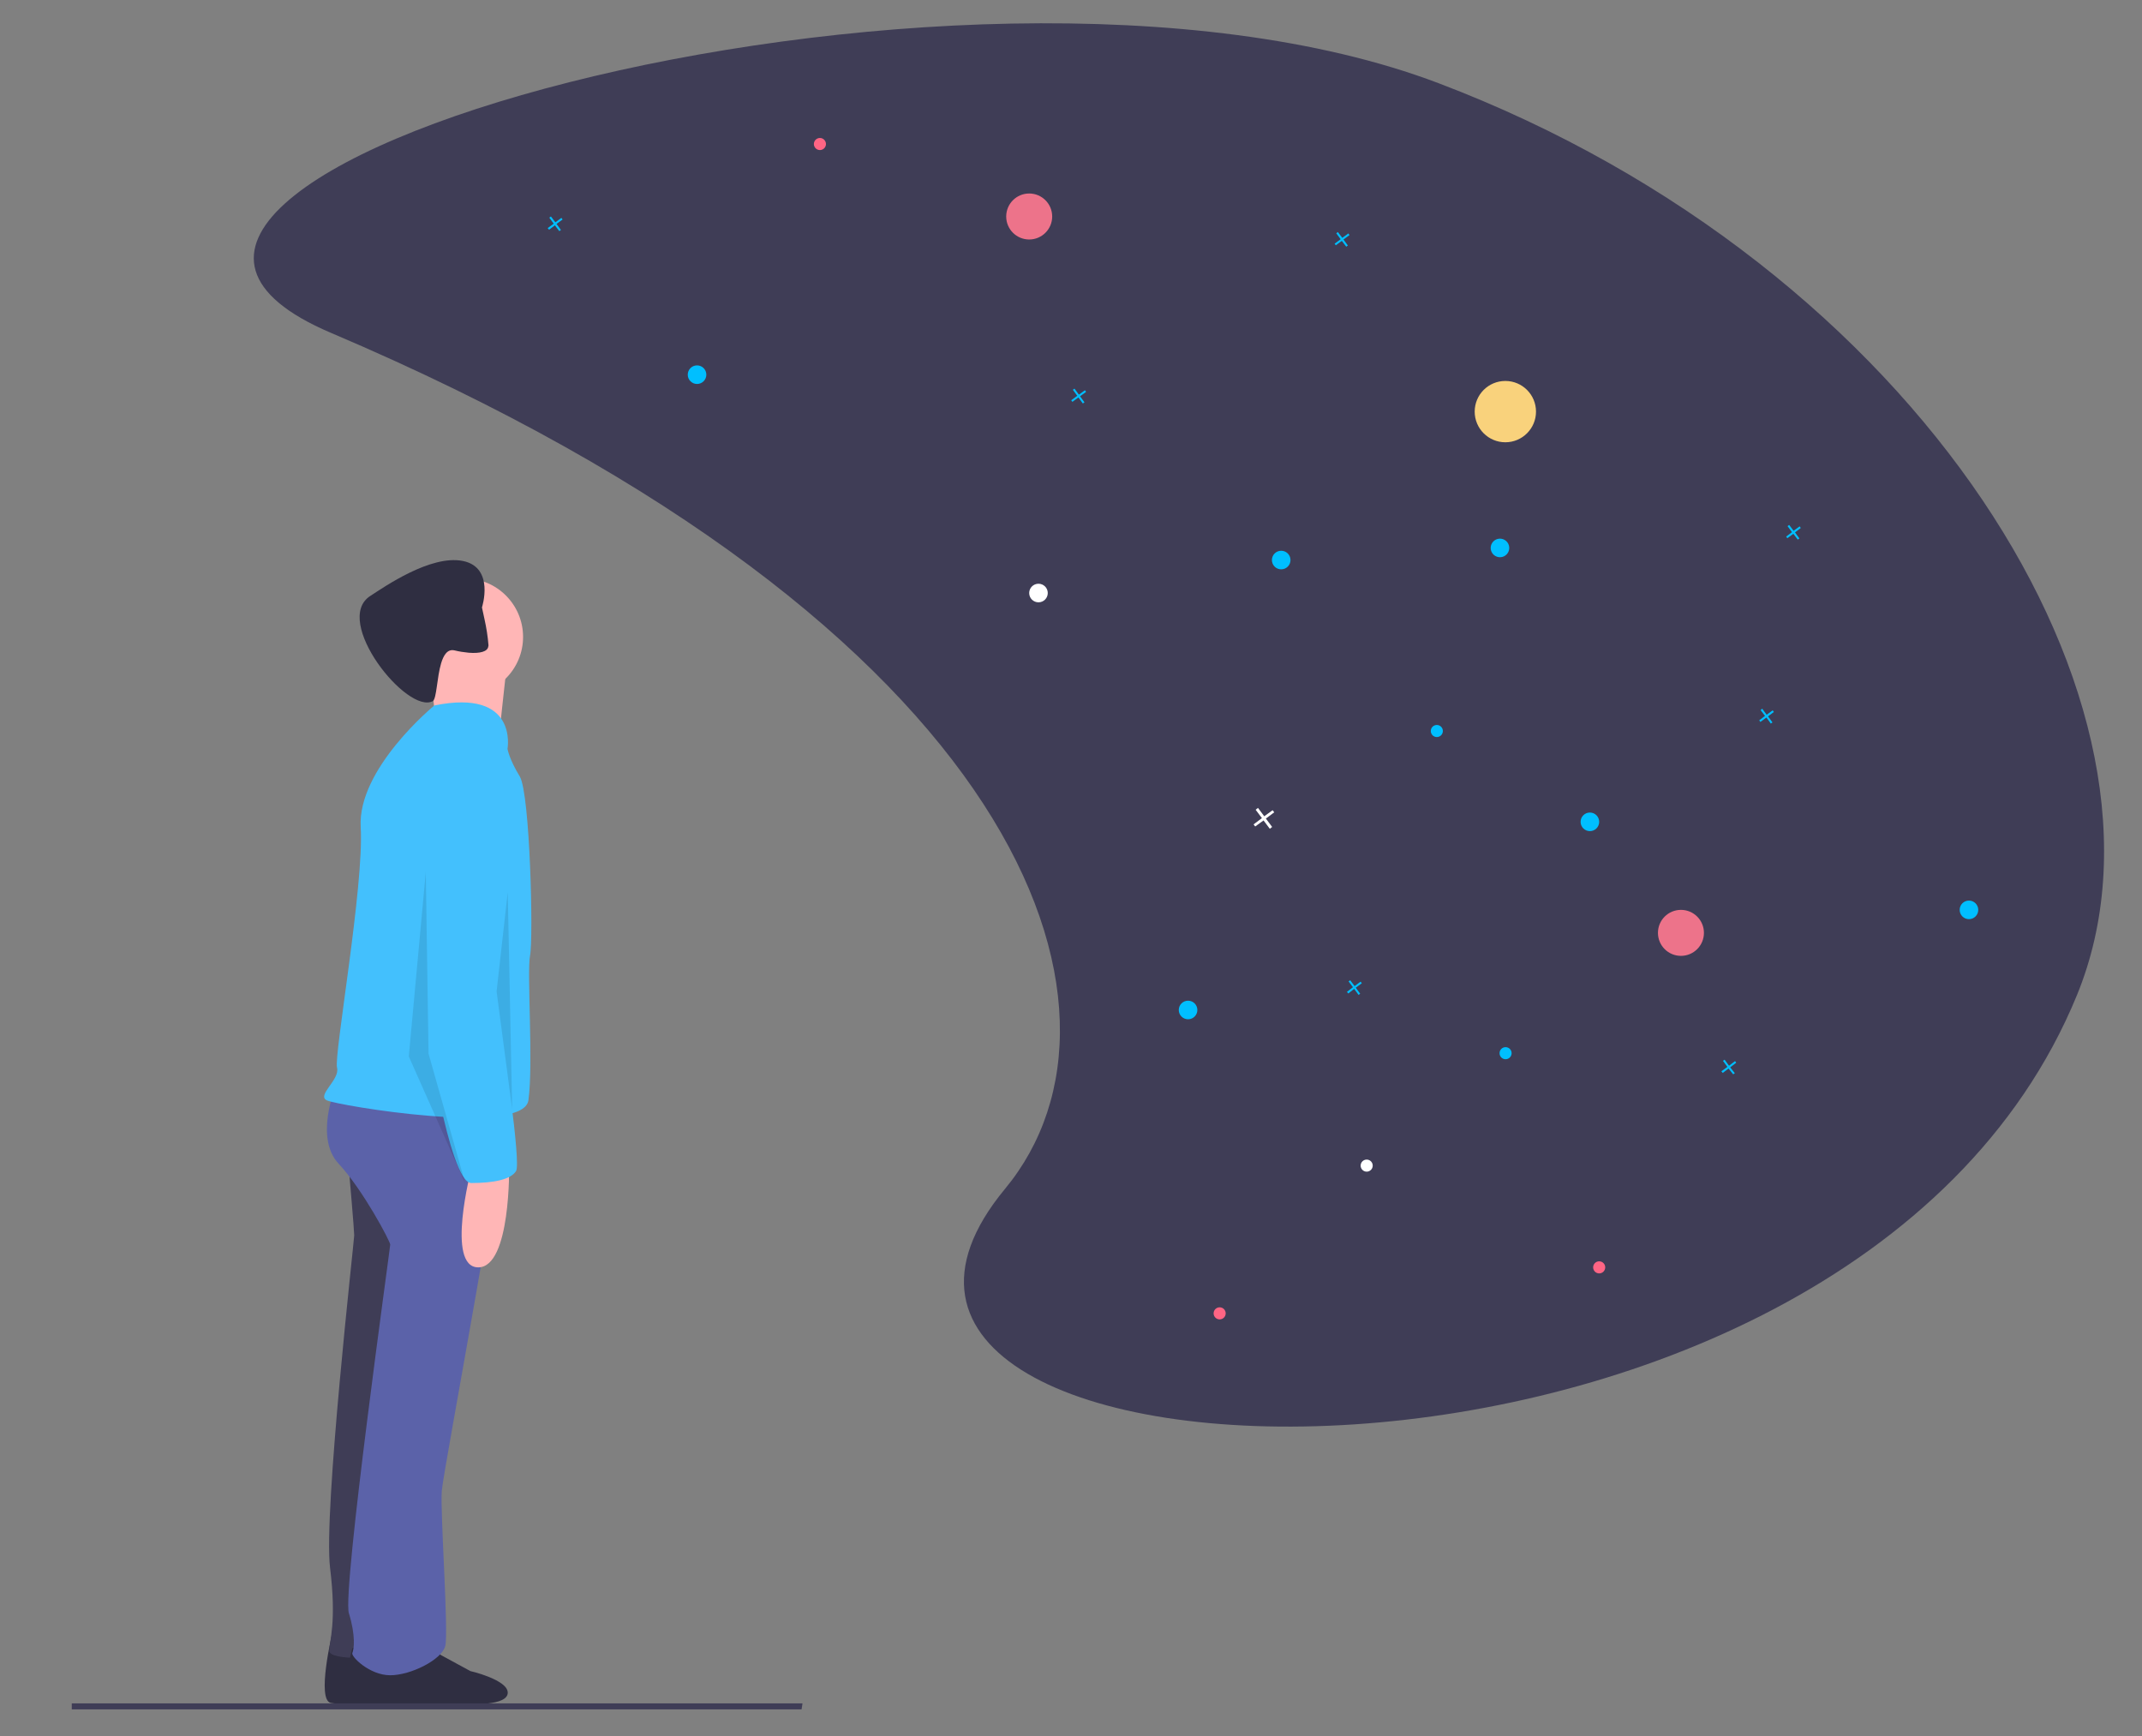 <?xml version="1.0" encoding="utf-8"?>
<!-- Generator: Adobe Illustrator 25.4.1, SVG Export Plug-In . SVG Version: 6.00 Build 0)  -->
<svg version="1.1" id="f6dc6f51-58d1-4328-a543-5a2c5176acea"
	 xmlns="http://www.w3.org/2000/svg" xmlns:xlink="http://www.w3.org/1999/xlink" x="0px" y="0px" viewBox="0 0 922.2 747.4"
	 style="enable-background:new 0 0 922.2 747.4;" xml:space="preserve">
<rect x="0" y="0" width="922.2" height="747.4" fill="#808080" stroke="none"/>
<style type="text/css">
	.st0{fill:#3F3D56;}
	.st1{fill:#00BFFF;}
	.st2{fill:#FFFFFF;}
	.st3{fill:#FF6584;}
	.st4{fill:#F9D27C;}
	.st5{fill:#2F2E41;}
	.st6{fill:#5B62A9;}
	.st7{fill:#FFB6B6;}
	.st8{fill:#43C0FD;}
	.st9{opacity:0.1;enable-background:new    ;}
	.st10{fill:#ED738A;}
</style>
<path class="st0" d="M894.2,428.4c50.6-123.5-67.4-313.9-274.9-392.6S-12.2,77.6,142.5,143.3c298,126.6,354.2,291.2,290.2,368.5
	C318,650.3,794.5,671.5,894.2,428.4z"/>
<polygon class="st1" points="580.6,422.5 582.5,425 579.9,427 580.5,427.7 583,425.7 584.9,428.3 585.6,427.8 583.7,425.2 
	586.3,423.3 585.8,422.6 583.2,424.5 581.3,422 "/>
<polygon class="st1" points="461.9,167.8 463.8,170.4 461.2,172.3 461.7,173 464.3,171.1 466.2,173.7 466.9,173.2 465,170.6 
	467.6,168.7 467.1,168 464.5,169.9 462.6,167.3 "/>
<polygon class="st1" points="758,305.7 759.9,308.2 757.4,310.1 757.9,310.8 760.5,308.9 762.4,311.5 763.1,311 761.2,308.4 
	763.7,306.5 763.2,305.8 760.6,307.7 758.7,305.1 "/>
<polygon class="st1" points="575.3,100.4 577.2,103 574.6,104.9 575.1,105.6 577.7,103.7 579.6,106.2 580.3,105.7 578.4,103.1 
	581,101.2 580.5,100.5 577.9,102.4 576,99.9 "/>
<polygon class="st1" points="769.6,226.5 771.5,229.1 769,231 769.5,231.7 772.1,229.8 774,232.3 774.7,231.8 772.8,229.2 
	775.3,227.3 774.8,226.6 772.2,228.5 770.3,226 "/>
<polygon class="st1" points="236.5,93.7 238.4,96.3 235.8,98.2 236.4,98.9 238.9,97 240.8,99.5 241.5,99 239.6,96.4 242.2,94.5 
	241.7,93.8 239.1,95.7 237.2,93.2 "/>
<polygon class="st1" points="741.8,456.7 743.7,459.3 741.1,461.2 741.7,461.9 744.2,460 746.2,462.5 746.9,462 744.9,459.5 
	747.5,457.5 747,456.8 744.4,458.8 742.5,456.2 "/>
<polygon class="st2" points="540.6,348.6 543.3,352.2 539.7,354.9 540.4,355.8 544,353.2 546.7,356.8 547.7,356 545,352.4 
	548.6,349.7 547.9,348.8 544.3,351.4 541.6,347.8 "/>
<circle class="st1" cx="684.5" cy="353.8" r="4"/>
<circle class="st1" cx="847.7" cy="391.7" r="4"/>
<circle class="st1" cx="511.5" cy="434.8" r="4"/>
<ellipse transform="matrix(0.5 -0.866 0.866 0.5 118.819 677.216)" class="st1" cx="645.7" cy="235.7" rx="4" ry="4"/>
<circle class="st1" cx="618.6" cy="314.7" r="2.6"/>
<circle class="st3" cx="353" cy="62" r="2.6"/>
<circle class="st3" cx="688.5" cy="545.6" r="2.6"/>
<circle class="st3" cx="525.1" cy="565.4" r="2.6"/>
<circle class="st1" cx="648.2" cy="453.4" r="2.6"/>
<circle class="st2" cx="588.4" cy="501.8" r="2.6"/>
<circle class="st1" cx="300.1" cy="161.3" r="4"/>
<circle class="st1" cx="551.6" cy="241.1" r="4"/>
<circle class="st4" cx="648.1" cy="177.2" r="13.2"/>
<circle class="st2" cx="447.1" cy="255.3" r="4"/>
<path class="st5" d="M143,703.3c0,0-6.8,28.5-0.6,29.8c6.2,1.2,36.6,0.8,44,2.1c7.4,1.2,22.9-0.8,22.9-6.4s-16.1-9.3-16.1-9.3
	s-22.9-12.4-23.6-13C169,705.8,143,703.3,143,703.3z"/>
<path class="st0" d="M150.3,504.4c0,0,2.2,25.2,2.2,27.4s-13.3,119.4-10.4,143.1s-0.3,31.3-0.3,35.8s24,2.8,24,2.8l26-163.9
	l-13.3-48.9L150.3,504.4z"/>
<path class="st5" d="M151.7,709.5c0,0-6.2,22.3,0,23.6c6.2,1.2,36.6-1.4,44-0.2c7.4,1.2,22.9,1.4,22.9-4.2c0-5.6-16.1-9.3-16.1-9.3
	s-22.9-12.4-23.6-13S151.7,709.5,151.7,709.5z"/>
<path class="st6" d="M144.3,468.4c0,0-8.9,21.5,1.5,32.6c10.4,11.1,22.2,33.4,22.2,34.8s-20.7,149-17.8,158.7
	c3,9.6,2.2,15.6,1.5,17.1s7.4,9.6,16.3,9.6c8.9,0,22.2-6.7,23.7-12.6s-2.2-57.1-1.5-66.7c0.7-9.6,30.3-163.9,26.6-167.6
	C213.1,470.7,144.3,468.4,144.3,468.4z"/>
<circle class="st7" cx="200" cy="274.2" r="25.2"/>
<path class="st7" d="M184.4,286.8c0,0,5.2,27.4,1.5,30.4c-3.7,3,28.2,7.4,28.2,7.4s3.7-36.3,4.4-40
	C219.2,280.9,184.4,286.8,184.4,286.8z"/>
<path class="st8" d="M218.5,322.4c0,0,4.8-26.1-31.5-18.7c0,0-33.2,27.2-31.7,52.4c1.5,25.2-11.6,98.3-10.2,103.5
	s-8.9,11.9-4.4,14.1c4.4,2.2,84.5,15.6,86.8,0c2.2-15.6-0.7-54.9,0.7-62.3c1.5-7.4,0-69.7-4.4-77.1
	C219.2,326.8,218.5,322.4,218.5,322.4z"/>
<path class="st7" d="M202.9,503.3c0,0-11.1,42.3,3,42.3s13.3-43.7,13.3-43.7L202.9,503.3z"/>
<path class="st5" d="M210.2,278.4c-0.3,2.1-3.6,3-8.4,2.6l0,0c-2-0.2-4.1-0.5-6.1-1c-3-0.7-4.7,1.9-5.8,5.6
	c-1.8,6.1-1.9,15-3.5,16.2c-11,6.1-43.6-34.7-26.9-45.3c5.9-3.8,25.9-17.8,39.8-15c13.8,2.8,8.2,20,8.2,20s0.5,2.3,1.1,5.1
	c0.8,3.6,1.4,7.3,1.7,11.1C210.3,277.9,210.3,278.2,210.2,278.4z"/>
<path class="st8" d="M211.8,329.8c0,0-25.2-1.5-27.4,35.6s-1.5,71.9-1.5,72.7s10.4,71.2,20,71.2s17.1-1.5,19.3-5.2
	c2.2-3.7-5.9-57.1-5.9-57.1s-3.7-56.4,2.2-74.1C224.4,355,225.2,332,211.8,329.8z"/>
<polyline class="st9" points="183.3,375.6 176,454.8 200.4,509.7 184.5,453.6 183.3,374.4 "/>
<polygon class="st9" points="218.6,384.1 220.5,477.5 213.8,426.8 "/>
<polygon class="st0" points="345.1,735.9 30.9,735.9 30.9,733.3 345.5,733.3 "/>
<circle class="st10" cx="443.1" cy="93.2" r="9.9"/>
<circle class="st10" cx="723.7" cy="401.6" r="9.9"/>
</svg>
